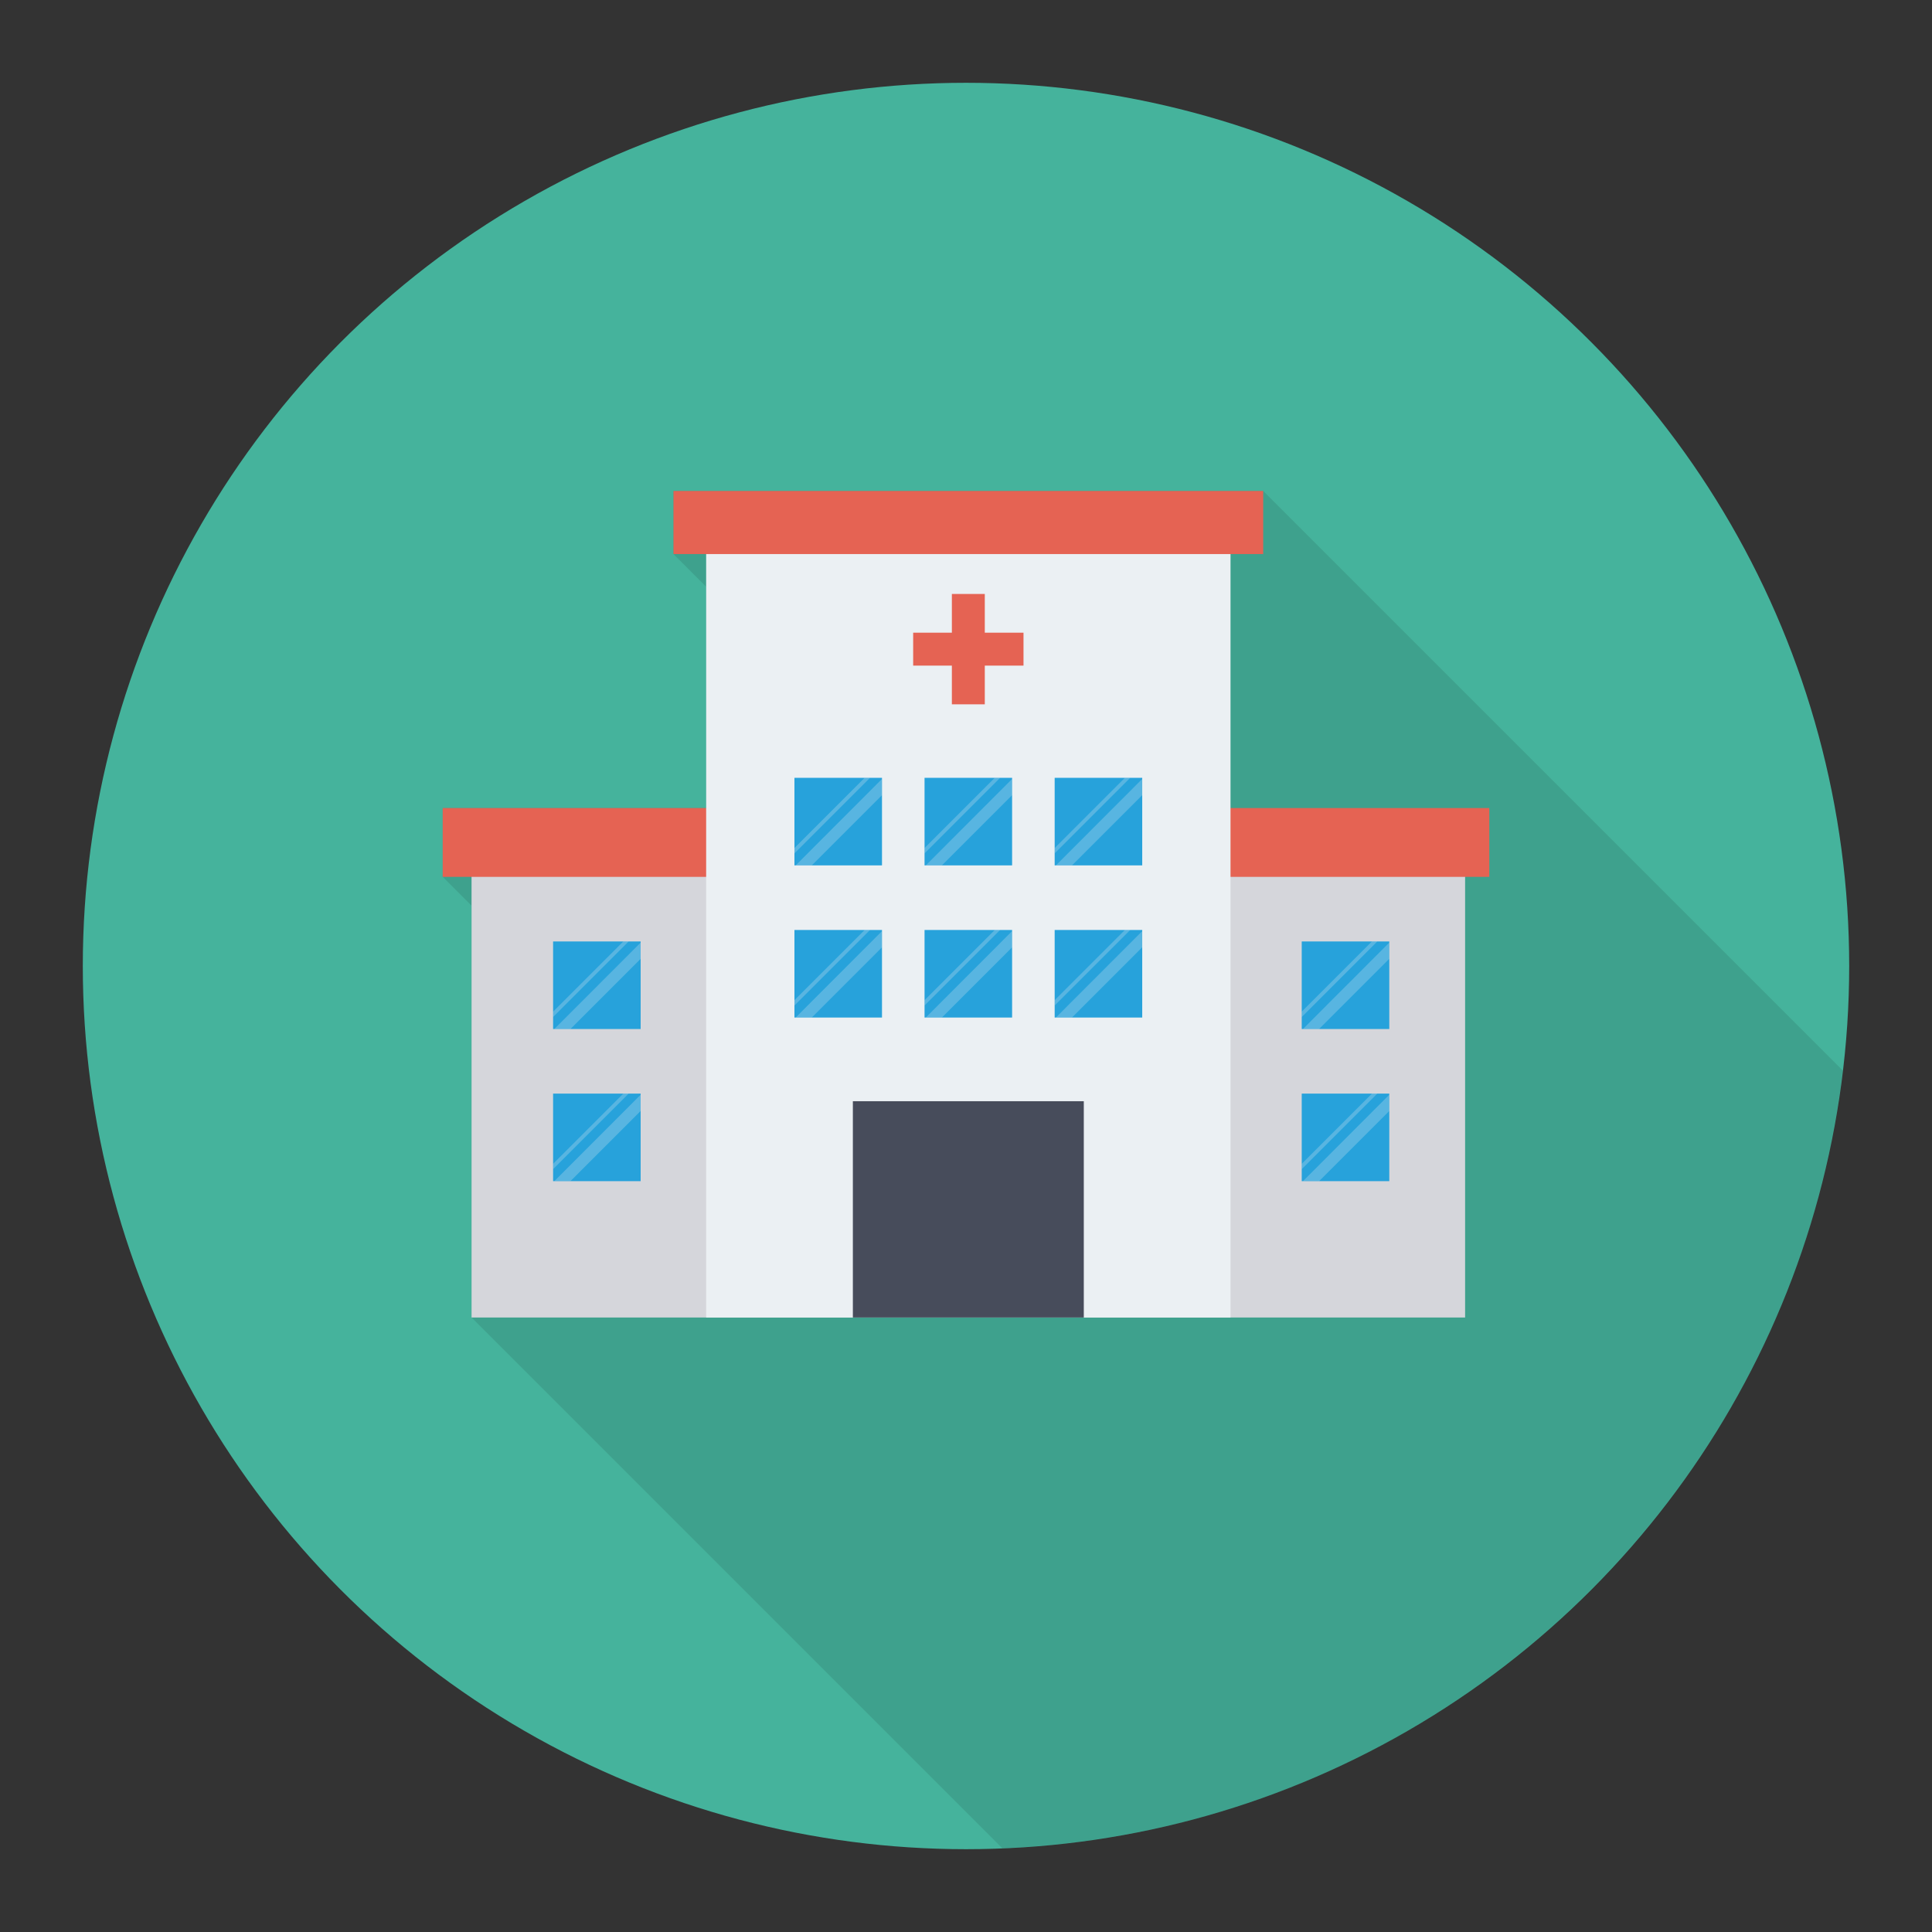 <svg enable-background="new 0 0 140 140" height="512" viewBox="0 0 140 140" width="512" xmlns="http://www.w3.org/2000/svg"><rect x="0" y="0" width="140" height="140" fill="#333333" stroke="none"/><circle cx="70" cy="70" fill="#45b39c" r="64"/><path d="m72.634 133.933c31.583-1.28 57.255-25.44 60.904-56.356l-41.999-41.999h-42.74v4.57l2.37 2.37v16.04h-19.09v4.98l2.09 2.09v29.84z" opacity=".1"/><path d="m34.17 59.649h71.997v35.822h-71.997z" fill="#d5d6db"/><path d="m32.079 58.554h75.842v4.987h-75.842z" fill="#e56353"/><path d="m51.17 37.454h37.998v58.018h-37.998z" fill="#ebf0f3"/><path d="m48.802 35.577h42.734v4.572h-42.734z" fill="#e56353"/><path d="m94.328 68.222h6.345v6.345h-6.345z" fill="#27a2db"/><g fill="#ebf0f3" opacity=".25"><path d="m99.802 68.222-5.475 5.475v-.386l5.089-5.089z"/><path d="m100.672 68.304v1.174l-5.089 5.089h-1.166z"/></g><path d="m94.328 79.247h6.345v6.345h-6.345z" fill="#27a2db"/><g fill="#ebf0f3" opacity=".25"><path d="m99.802 79.247-5.475 5.475v-.386l5.089-5.089z"/><path d="m100.672 79.329v1.174l-5.089 5.089h-1.166z"/></g><path d="m40.079 68.222h6.345v6.345h-6.345z" fill="#27a2db"/><g fill="#ebf0f3" opacity=".25"><path d="m45.554 68.222-5.475 5.475v-.386l5.089-5.089z"/><path d="m46.424 68.304v1.174l-5.089 5.089h-1.166z"/></g><path d="m40.079 79.247h6.345v6.345h-6.345z" fill="#27a2db"/><g fill="#ebf0f3" opacity=".25"><path d="m45.554 79.247-5.475 5.475v-.386l5.089-5.089z"/><path d="m46.424 79.329v1.174l-5.089 5.089h-1.166z"/></g><path d="m57.568 56.364h6.345v6.345h-6.345z" fill="#27a2db"/><g fill="#ebf0f3" opacity=".25"><path d="m63.042 56.364-5.475 5.475v-.386l5.089-5.089z"/><path d="m63.912 56.446v1.174l-5.089 5.089h-1.166z"/></g><path d="m57.568 67.39h6.345v6.345h-6.345z" fill="#27a2db"/><g fill="#ebf0f3" opacity=".25"><path d="m63.042 67.39-5.475 5.475v-.386l5.089-5.089z"/><path d="m63.912 67.472v1.174l-5.089 5.089h-1.166z"/></g><path d="m66.996 56.364h6.345v6.345h-6.345z" fill="#27a2db"/><g fill="#ebf0f3" opacity=".25"><path d="m72.471 56.364-5.475 5.475v-.386l5.089-5.089z"/><path d="m73.341 56.446v1.174l-5.089 5.089h-1.166z"/></g><path d="m66.996 67.39h6.345v6.345h-6.345z" fill="#27a2db"/><g fill="#ebf0f3" opacity=".25"><path d="m72.471 67.39-5.475 5.475v-.386l5.089-5.089z"/><path d="m73.341 67.472v1.174l-5.089 5.089h-1.166z"/></g><path d="m76.425 56.364h6.345v6.345h-6.345z" fill="#27a2db"/><g fill="#ebf0f3" opacity=".25"><path d="m81.899 56.364-5.475 5.475v-.386l5.089-5.089z"/><path d="m82.769 56.446v1.174l-5.089 5.089h-1.166z"/></g><path d="m76.425 67.39h6.345v6.345h-6.345z" fill="#27a2db"/><g fill="#ebf0f3" opacity=".25"><path d="m81.899 67.39-5.475 5.475v-.386l5.089-5.089z"/><path d="m82.769 67.472v1.174l-5.089 5.089h-1.166z"/></g><path d="m61.802 79.799h16.734v15.673h-16.734z" fill="#474c5b"/><path d="m74.167 45.847h-2.805v-2.806h-2.386v2.806h-2.805v2.386h2.805v2.805h2.386v-2.805h2.805z" fill="#e56353"/></svg>